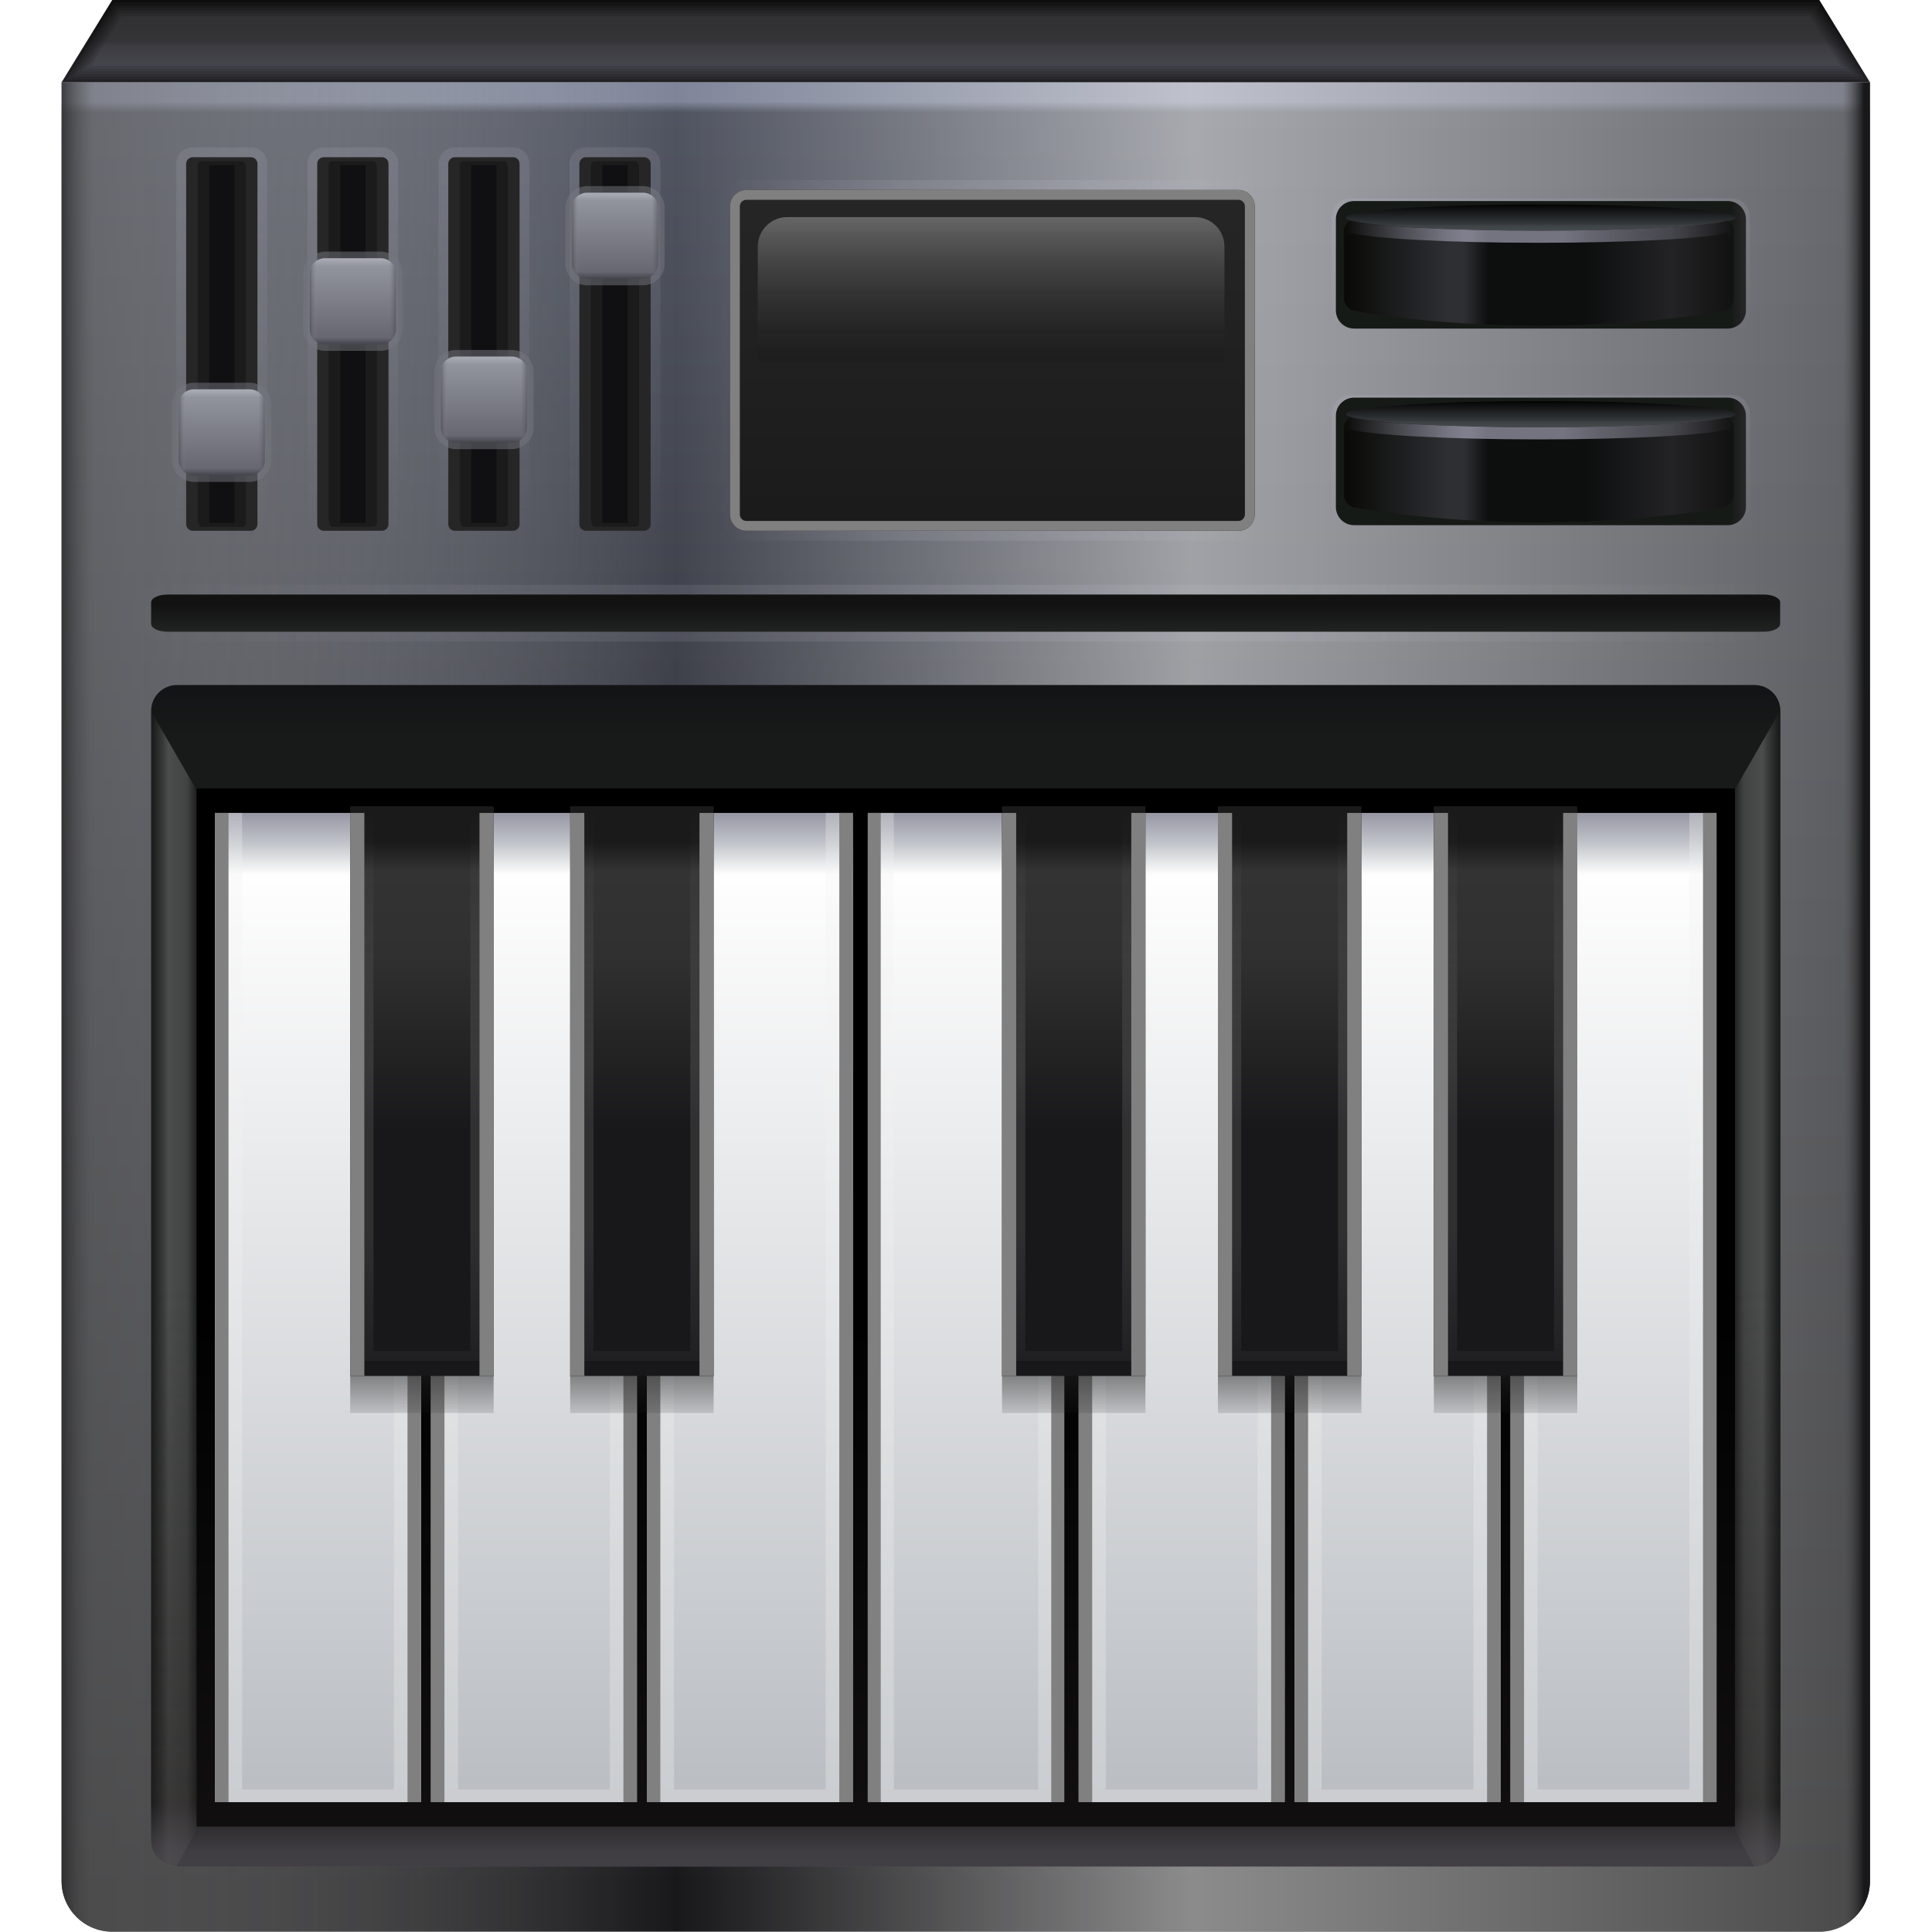 <?xml version="1.0" ?><!DOCTYPE svg  PUBLIC '-//W3C//DTD SVG 1.1//EN'  'http://www.w3.org/Graphics/SVG/1.1/DTD/svg11.dtd'><svg enable-background="new 0 0 512 512" height="512px" id="Layer_1" version="1.1" viewBox="0 0 512 512" width="512px" xml:space="preserve" xmlns="http://www.w3.org/2000/svg" xmlns:xlink="http://www.w3.org/1999/xlink"><g><g/><g><linearGradient gradientUnits="userSpaceOnUse" id="SVGID_1_" x1="255.939" x2="255.939" y1="21.167" y2="501.08"><stop offset="0.012" style="stop-color:#7F8599"/><stop offset="0.018" style="stop-color:#505460"/><stop offset="1" style="stop-color:#18181A"/></linearGradient><path d="M16.324,21.803v476.705c0,7.412,6.008,13.416,13.416,13.416h452.4    c7.408,0,13.416-6.004,13.416-13.416V21.803H16.324z" fill="url(#SVGID_1_)"/><linearGradient gradientUnits="userSpaceOnUse" id="SVGID_2_" x1="13.382" x2="493.942" y1="266.863" y2="266.863"><stop offset="0" style="stop-color:#18181A"/><stop offset="0.024" style="stop-color:#808080;stop-opacity:0.5"/><stop offset="0.345" style="stop-color:#FFFFFF;stop-opacity:0"/><stop offset="0.63" style="stop-color:#FFFFFF;stop-opacity:0.5"/><stop offset="0.988" style="stop-color:#808080;stop-opacity:0.5"/><stop offset="1" style="stop-color:#18181A"/></linearGradient><path d="M16.324,21.803v476.705c0,7.412,6.008,13.416,13.416,13.416h452.4    c7.408,0,13.416-6.004,13.416-13.416V21.803H16.324z" fill="url(#SVGID_2_)"/><g><linearGradient gradientUnits="userSpaceOnUse" id="SVGID_3_" x1="255.939" x2="255.939" y1="-0.958" y2="21.908"><stop offset="0" style="stop-color:#0D0D0D"/><stop offset="1" style="stop-color:#222226"/></linearGradient><polygon fill="url(#SVGID_3_)" points="482.14,0 29.74,0 16.324,21.803 495.556,21.803    "/><linearGradient gradientUnits="userSpaceOnUse" id="SVGID_4_" x1="255.939" x2="255.939" y1="0.109" y2="21.163"><stop offset="0" style="stop-color:#131313"/><stop offset="0.461" style="stop-color:#1C1C1E"/><stop offset="0.582" style="stop-color:#1F1F22"/><stop offset="1" style="stop-color:#28282D"/></linearGradient><polygon fill="url(#SVGID_4_)" points="17.619,21.08 30.144,0.724 481.735,0.724 494.261,21.08    "/><linearGradient gradientUnits="userSpaceOnUse" id="SVGID_5_" x1="255.939" x2="255.939" y1="1.136" y2="20.419"><stop offset="0" style="stop-color:#19191A"/><stop offset="0.461" style="stop-color:#212123"/><stop offset="0.582" style="stop-color:#252528"/><stop offset="1" style="stop-color:#2E2E33"/></linearGradient><polygon fill="url(#SVGID_5_)" points="18.913,20.355 30.548,1.447 481.331,1.447 492.965,20.355    "/><linearGradient gradientUnits="userSpaceOnUse" id="SVGID_6_" x1="255.938" x2="255.938" y1="2.123" y2="19.678"><stop offset="0" style="stop-color:#1F1F20"/><stop offset="0.461" style="stop-color:#252528"/><stop offset="0.582" style="stop-color:#2A2A2E"/><stop offset="1" style="stop-color:#333339"/></linearGradient><polygon fill="url(#SVGID_6_)" points="20.208,19.632 30.952,2.171 480.926,2.171 491.669,19.632    "/><linearGradient gradientUnits="userSpaceOnUse" id="SVGID_7_" x1="255.938" x2="255.938" y1="3.07" y2="18.938"><stop offset="0" style="stop-color:#252526"/><stop offset="0.461" style="stop-color:#2A2A2D"/><stop offset="0.582" style="stop-color:#303035"/><stop offset="1" style="stop-color:#393940"/></linearGradient><polygon fill="url(#SVGID_7_)" points="21.503,18.908 31.356,2.895 480.521,2.895 490.374,18.908    "/><linearGradient gradientUnits="userSpaceOnUse" id="SVGID_8_" x1="255.937" x2="255.937" y1="3.979" y2="18.201"><stop offset="0" style="stop-color:#2B2B2D"/><stop offset="0.461" style="stop-color:#2F2F32"/><stop offset="0.582" style="stop-color:#36363B"/><stop offset="1" style="stop-color:#3F3F47"/></linearGradient><polygon fill="url(#SVGID_8_)" points="22.797,18.185 31.761,3.618 480.117,3.618 489.078,18.185    "/><linearGradient gradientUnits="userSpaceOnUse" id="SVGID_9_" x1="255.937" x2="255.937" y1="4.846" y2="17.466"><stop offset="0" style="stop-color:#313133"/><stop offset="0.461" style="stop-color:#343437"/><stop offset="0.582" style="stop-color:#3C3C41"/><stop offset="1" style="stop-color:#45454D"/></linearGradient><polygon fill="url(#SVGID_9_)" points="24.092,17.461 32.165,4.342 479.713,4.342 487.783,17.461    "/></g><linearGradient gradientUnits="userSpaceOnUse" id="SVGID_10_" x1="255.94" x2="255.94" y1="183.215" y2="495.166"><stop offset="0" style="stop-color:#121416"/><stop offset="0.036" style="stop-color:#181A19"/><stop offset="0.945" style="stop-color:#181A19"/><stop offset="0.988" style="stop-color:#5E5E66"/></linearGradient><path d="M471.828,487.797c0,3.791-3.058,6.853-6.84,6.853H46.891    c-3.782,0-6.839-3.062-6.839-6.853V188.407c0-3.799,3.057-6.869,6.839-6.869h418.097    c3.782,0,6.84,3.07,6.84,6.869V487.797z" fill="url(#SVGID_10_)"/><linearGradient gradientUnits="userSpaceOnUse" id="SVGID_11_" x1="39.988" x2="55.604" y1="341.528" y2="341.528"><stop offset="0" style="stop-color:#808080;stop-opacity:0"/><stop offset="0.303" style="stop-color:#999999"/><stop offset="0.612" style="stop-color:#808080"/><stop offset="0.8" style="stop-color:#808080;stop-opacity:0"/></linearGradient><path d="M39.988,487.797V188.407l15.616,27.027v262.95    l-8.777,16.266C43.049,494.649,39.988,491.588,39.988,487.797z" fill="url(#SVGID_11_)" opacity="0.4"/><linearGradient gradientUnits="userSpaceOnUse" id="SVGID_12_" x1="456.144" x2="471.76" y1="341.528" y2="341.528"><stop offset="0.2" style="stop-color:#808080;stop-opacity:0"/><stop offset="0.388" style="stop-color:#808080"/><stop offset="0.697" style="stop-color:#999999"/><stop offset="1" style="stop-color:#808080;stop-opacity:0"/></linearGradient><path d="M471.76,487.797V188.407l-15.616,27.027v262.95    l8.777,16.266C468.698,494.649,471.76,491.588,471.76,487.797z" fill="url(#SVGID_12_)" opacity="0.4"/><rect height="275.11" width="407.675" x="52.098" y="208.946"/><linearGradient gradientUnits="userSpaceOnUse" id="SVGID_13_" x1="255.94" x2="255.94" y1="492.35" y2="340.285"><stop offset="0" style="stop-color:#231F20"/><stop offset="1" style="stop-color:#231F20;stop-opacity:0"/></linearGradient><path d="M471.828,487.797c0,3.791-3.058,6.853-6.84,6.853H46.891    c-3.782,0-6.839-3.062-6.839-6.853V188.407c0-3.799,3.057-6.869,6.839-6.869h418.097    c3.782,0,6.84,3.07,6.84,6.869V487.797z" fill="url(#SVGID_13_)" opacity="0.5"/></g><g><linearGradient gradientUnits="userSpaceOnUse" id="SVGID_14_" x1="84.276" x2="84.276" y1="475.918" y2="215.983"><stop offset="0" style="stop-color:#BABEC3"/><stop offset="0.939" style="stop-color:#FEFEFE"/><stop offset="0.97" style="stop-color:#C3C7CC"/><stop offset="1" style="stop-color:#9999A6"/></linearGradient><rect fill="url(#SVGID_14_)" height="262.161" width="54.588" x="56.982" y="215.434"/><rect fill="#808080" height="262.161" width="3.587" x="56.982" y="215.434"/><rect fill="#808080" height="262.161" width="3.587" x="107.983" y="215.434"/><polygon fill="#F1F1F2" opacity="0.3" points="104.383,215.434 104.383,474.237 64.161,474.237     64.161,215.434 60.57,215.434 60.57,474.237 60.57,477.595 64.161,477.595     104.383,477.595 107.983,477.595 107.983,474.237 107.983,215.434   "/><linearGradient gradientUnits="userSpaceOnUse" id="SVGID_15_" x1="141.496" x2="141.496" y1="475.918" y2="215.983"><stop offset="0" style="stop-color:#BABEC3"/><stop offset="0.939" style="stop-color:#FEFEFE"/><stop offset="0.97" style="stop-color:#C3C7CC"/><stop offset="1" style="stop-color:#9999A6"/></linearGradient><rect fill="url(#SVGID_15_)" height="262.161" width="54.592" x="114.199" y="215.434"/><rect fill="#808080" height="262.161" width="3.591" x="114.199" y="215.434"/><rect fill="#808080" height="262.161" width="3.592" x="165.2" y="215.434"/><polygon fill="#F1F1F2" opacity="0.3" points="161.604,215.434 161.604,474.237 121.391,474.237     121.391,215.434 117.791,215.434 117.791,474.237 117.791,477.595 121.391,477.595     161.604,477.595 165.2,477.595 165.2,474.237 165.2,215.434   "/><linearGradient gradientUnits="userSpaceOnUse" id="SVGID_16_" x1="198.716" x2="198.716" y1="475.918" y2="215.983"><stop offset="0" style="stop-color:#BABEC3"/><stop offset="0.939" style="stop-color:#FEFEFE"/><stop offset="0.97" style="stop-color:#C3C7CC"/><stop offset="1" style="stop-color:#9999A6"/></linearGradient><rect fill="url(#SVGID_16_)" height="262.161" width="54.592" x="171.42" y="215.434"/><rect fill="#808080" height="262.161" width="3.591" x="171.42" y="215.434"/><rect fill="#808080" height="262.161" width="3.591" x="222.421" y="215.434"/><polygon fill="#F1F1F2" opacity="0.3" points="218.821,215.434 218.821,474.237 178.607,474.237     178.607,215.434 175.012,215.434 175.012,474.237 175.012,477.595 178.607,477.595     218.821,477.595 222.421,477.595 222.421,474.237 222.421,215.434   "/><linearGradient gradientUnits="userSpaceOnUse" id="SVGID_17_" x1="256.001" x2="256.001" y1="475.918" y2="215.983"><stop offset="0" style="stop-color:#BABEC3"/><stop offset="0.939" style="stop-color:#FEFEFE"/><stop offset="0.97" style="stop-color:#C3C7CC"/><stop offset="1" style="stop-color:#9999A6"/></linearGradient><rect fill="url(#SVGID_17_)" height="262.161" width="52.058" x="229.973" y="215.434"/><rect fill="#808080" height="262.161" width="3.443" x="229.973" y="215.434"/><rect fill="#808080" height="262.161" width="3.447" x="278.583" y="215.434"/><polygon fill="#F1F1F2" opacity="0.3" points="275.136,215.434 275.136,474.237 236.867,474.237     236.867,215.434 233.416,215.434 233.416,474.237 233.416,477.595 236.867,477.595     275.136,477.595 278.583,477.595 278.583,474.237 278.583,215.434   "/><linearGradient gradientUnits="userSpaceOnUse" id="SVGID_18_" x1="313.154" x2="313.154" y1="475.918" y2="215.983"><stop offset="0" style="stop-color:#BABEC3"/><stop offset="0.939" style="stop-color:#FEFEFE"/><stop offset="0.97" style="stop-color:#C3C7CC"/><stop offset="1" style="stop-color:#9999A6"/></linearGradient><rect fill="url(#SVGID_18_)" height="262.161" width="54.593" x="285.858" y="215.434"/><rect fill="#808080" height="262.161" width="3.592" x="285.858" y="215.434"/><rect fill="#808080" height="262.161" width="3.592" x="336.859" y="215.434"/><polygon fill="#F1F1F2" opacity="0.3" points="333.264,215.434 333.264,474.237 293.05,474.237     293.05,215.434 289.45,215.434 289.45,474.237 289.45,477.595 293.05,477.595     333.264,477.595 336.859,477.595 336.859,474.237 336.859,215.434   "/><linearGradient gradientUnits="userSpaceOnUse" id="SVGID_19_" x1="370.376" x2="370.376" y1="475.918" y2="215.983"><stop offset="0" style="stop-color:#BABEC3"/><stop offset="0.939" style="stop-color:#FEFEFE"/><stop offset="0.97" style="stop-color:#C3C7CC"/><stop offset="1" style="stop-color:#9999A6"/></linearGradient><rect fill="url(#SVGID_19_)" height="262.161" width="54.592" x="343.08" y="215.434"/><rect fill="#808080" height="262.161" width="3.591" x="343.08" y="215.434"/><rect fill="#808080" height="262.161" width="3.592" x="394.08" y="215.434"/><polygon fill="#F1F1F2" opacity="0.3" points="390.48,215.434 390.48,474.237 350.259,474.237     350.259,215.434 346.671,215.434 346.671,474.237 346.671,477.595 350.259,477.595     390.48,477.595 394.08,477.595 394.08,474.237 394.08,215.434   "/><linearGradient gradientUnits="userSpaceOnUse" id="SVGID_20_" x1="427.595" x2="427.595" y1="475.918" y2="215.983"><stop offset="0" style="stop-color:#BABEC3"/><stop offset="0.939" style="stop-color:#FEFEFE"/><stop offset="0.97" style="stop-color:#C3C7CC"/><stop offset="1" style="stop-color:#9999A6"/></linearGradient><rect fill="url(#SVGID_20_)" height="262.161" width="54.588" x="400.301" y="215.434"/><rect fill="#808080" height="262.161" width="3.587" x="400.301" y="215.434"/><rect fill="#808080" height="262.161" width="3.587" x="451.302" y="215.434"/><polygon fill="#F1F1F2" opacity="0.3" points="447.701,215.434 447.701,474.237 407.487,474.237     407.487,215.434 403.888,215.434 403.888,474.237 403.888,477.595 407.487,477.595     447.701,477.595 451.302,477.595 451.302,474.237 451.302,215.434   "/><linearGradient gradientUnits="userSpaceOnUse" id="SVGID_21_" x1="111.814" x2="111.814" y1="361.85" y2="207.363"><stop offset="0.4" style="stop-color:#18181A"/><stop offset="0.703" style="stop-color:#303030"/><stop offset="0.848" style="stop-color:#333333"/><stop offset="0.897" style="stop-color:#1A1A1A"/></linearGradient><rect fill="url(#SVGID_21_)" height="151.01" width="38.013" x="92.808" y="213.67"/><rect fill="#808080" height="149.246" width="3.752" x="92.808" y="215.434"/><rect fill="#808080" height="149.246" width="3.752" x="127.068" y="215.434"/><linearGradient gradientUnits="userSpaceOnUse" id="SVGID_22_" x1="111.814" x2="111.814" y1="214.875" y2="379.225"><stop offset="0" style="stop-color:#FFFFFF;stop-opacity:0"/><stop offset="0.406" style="stop-color:#FFFFFF"/><stop offset="0.679" style="stop-color:#FFFFFF"/><stop offset="1" style="stop-color:#FFFFFF;stop-opacity:0"/></linearGradient><polygon fill="url(#SVGID_22_)" opacity="0.1" points="124.655,215.434 124.655,358.022 98.973,358.022     98.973,215.434 96.56,215.434 96.56,360.644 127.068,360.644 127.068,215.434   "/><linearGradient gradientUnits="userSpaceOnUse" id="SVGID_23_" x1="111.814" x2="111.814" y1="374.274" y2="364.271"><stop offset="0.006" style="stop-color:#232323;stop-opacity:0.3"/><stop offset="1" style="stop-color:#232323"/></linearGradient><rect fill="url(#SVGID_23_)" height="9.778" opacity="0.5" width="38.013" x="92.808" y="364.68"/><linearGradient gradientUnits="userSpaceOnUse" id="SVGID_24_" x1="170.11" x2="170.11" y1="361.85" y2="207.363"><stop offset="0.4" style="stop-color:#18181A"/><stop offset="0.703" style="stop-color:#303030"/><stop offset="0.848" style="stop-color:#333333"/><stop offset="0.897" style="stop-color:#1A1A1A"/></linearGradient><rect fill="url(#SVGID_24_)" height="151.01" width="38.017" x="151.102" y="213.67"/><rect fill="#808080" height="149.246" width="3.752" x="151.102" y="215.434"/><rect fill="#808080" height="149.246" width="3.757" x="185.362" y="215.434"/><linearGradient gradientUnits="userSpaceOnUse" id="SVGID_25_" x1="170.108" x2="170.108" y1="214.875" y2="379.225"><stop offset="0" style="stop-color:#FFFFFF;stop-opacity:0"/><stop offset="0.406" style="stop-color:#FFFFFF"/><stop offset="0.679" style="stop-color:#FFFFFF"/><stop offset="1" style="stop-color:#FFFFFF;stop-opacity:0"/></linearGradient><polygon fill="url(#SVGID_25_)" opacity="0.1" points="182.949,215.434 182.949,358.022 157.267,358.022     157.267,215.434 154.854,215.434 154.854,360.644 185.362,360.644 185.362,215.434   "/><linearGradient gradientUnits="userSpaceOnUse" id="SVGID_26_" x1="170.11" x2="170.11" y1="374.274" y2="364.271"><stop offset="0.006" style="stop-color:#232323;stop-opacity:0.3"/><stop offset="1" style="stop-color:#232323"/></linearGradient><rect fill="url(#SVGID_26_)" height="9.778" opacity="0.5" width="38.017" x="151.102" y="364.68"/><linearGradient gradientUnits="userSpaceOnUse" id="SVGID_27_" x1="284.551" x2="284.551" y1="361.85" y2="207.363"><stop offset="0.4" style="stop-color:#18181A"/><stop offset="0.703" style="stop-color:#303030"/><stop offset="0.848" style="stop-color:#333333"/><stop offset="0.897" style="stop-color:#1A1A1A"/></linearGradient><rect fill="url(#SVGID_27_)" height="151.01" width="38.014" x="265.544" y="213.67"/><rect fill="#808080" height="149.246" width="3.753" x="265.544" y="215.434"/><rect fill="#808080" height="149.246" width="3.757" x="299.801" y="215.434"/><linearGradient gradientUnits="userSpaceOnUse" id="SVGID_28_" x1="284.549" x2="284.549" y1="214.875" y2="379.225"><stop offset="0" style="stop-color:#FFFFFF;stop-opacity:0"/><stop offset="0.406" style="stop-color:#FFFFFF"/><stop offset="0.679" style="stop-color:#FFFFFF"/><stop offset="1" style="stop-color:#FFFFFF;stop-opacity:0"/></linearGradient><polygon fill="url(#SVGID_28_)" opacity="0.1" points="297.392,215.434 297.392,358.022 271.705,358.022     271.705,215.434 269.297,215.434 269.297,360.644 299.801,360.644 299.801,215.434   "/><linearGradient gradientUnits="userSpaceOnUse" id="SVGID_29_" x1="284.551" x2="284.551" y1="374.274" y2="364.271"><stop offset="0.006" style="stop-color:#232323;stop-opacity:0.3"/><stop offset="1" style="stop-color:#232323"/></linearGradient><rect fill="url(#SVGID_29_)" height="9.778" opacity="0.5" width="38.014" x="265.544" y="364.68"/><linearGradient gradientUnits="userSpaceOnUse" id="SVGID_30_" x1="341.771" x2="341.771" y1="361.85" y2="207.363"><stop offset="0.4" style="stop-color:#18181A"/><stop offset="0.703" style="stop-color:#303030"/><stop offset="0.848" style="stop-color:#333333"/><stop offset="0.897" style="stop-color:#1A1A1A"/></linearGradient><rect fill="url(#SVGID_30_)" height="151.01" width="38.013" x="322.766" y="213.67"/><rect fill="#808080" height="149.246" width="3.748" x="322.766" y="215.434"/><rect fill="#808080" height="149.246" width="3.757" x="357.021" y="215.434"/><linearGradient gradientUnits="userSpaceOnUse" id="SVGID_31_" x1="341.768" x2="341.768" y1="214.875" y2="379.225"><stop offset="0" style="stop-color:#FFFFFF;stop-opacity:0"/><stop offset="0.406" style="stop-color:#FFFFFF"/><stop offset="0.679" style="stop-color:#FFFFFF"/><stop offset="1" style="stop-color:#FFFFFF;stop-opacity:0"/></linearGradient><polygon fill="url(#SVGID_31_)" opacity="0.1" points="354.608,215.434 354.608,358.022 328.926,358.022     328.926,215.434 326.514,215.434 326.514,360.644 357.021,360.644 357.021,215.434   "/><linearGradient gradientUnits="userSpaceOnUse" id="SVGID_32_" x1="341.771" x2="341.771" y1="374.274" y2="364.271"><stop offset="0.006" style="stop-color:#232323;stop-opacity:0.3"/><stop offset="1" style="stop-color:#232323"/></linearGradient><rect fill="url(#SVGID_32_)" height="9.778" opacity="0.5" width="38.013" x="322.766" y="364.68"/><linearGradient gradientUnits="userSpaceOnUse" id="SVGID_33_" x1="398.988" x2="398.988" y1="361.85" y2="207.363"><stop offset="0.4" style="stop-color:#18181A"/><stop offset="0.703" style="stop-color:#303030"/><stop offset="0.848" style="stop-color:#333333"/><stop offset="0.897" style="stop-color:#1A1A1A"/></linearGradient><rect fill="url(#SVGID_33_)" height="151.01" width="38.014" x="379.981" y="213.67"/><rect fill="#808080" height="149.246" width="3.753" x="379.981" y="215.434"/><rect fill="#808080" height="149.246" width="3.753" x="414.242" y="215.434"/><linearGradient gradientUnits="userSpaceOnUse" id="SVGID_34_" x1="398.988" x2="398.988" y1="214.875" y2="379.225"><stop offset="0" style="stop-color:#FFFFFF;stop-opacity:0"/><stop offset="0.406" style="stop-color:#FFFFFF"/><stop offset="0.679" style="stop-color:#FFFFFF"/><stop offset="1" style="stop-color:#FFFFFF;stop-opacity:0"/></linearGradient><polygon fill="url(#SVGID_34_)" opacity="0.1" points="411.83,215.434 411.83,358.022 386.147,358.022     386.147,215.434 383.734,215.434 383.734,360.644 414.242,360.644 414.242,215.434   "/><linearGradient gradientUnits="userSpaceOnUse" id="SVGID_35_" x1="398.988" x2="398.988" y1="374.274" y2="364.271"><stop offset="0.006" style="stop-color:#232323;stop-opacity:0.3"/><stop offset="1" style="stop-color:#232323"/></linearGradient><rect fill="url(#SVGID_35_)" height="9.778" opacity="0.5" width="38.014" x="379.981" y="364.68"/></g><g><linearGradient gradientUnits="userSpaceOnUse" id="SVGID_36_" x1="354.02" x2="462.69" y1="122.277" y2="122.277"><stop offset="0.006" style="stop-color:#161A17"/><stop offset="0.964" style="stop-color:#161A17"/><stop offset="1" style="stop-color:#272727"/></linearGradient><path d="M462.69,134.354c0,2.663-2.158,4.825-4.825,4.825h-99.021    c-2.667,0-4.825-2.163-4.825-4.825V110.202c0-2.671,2.158-4.826,4.825-4.826h99.021    c2.667,0,4.825,2.154,4.825,4.826V134.354z" fill="url(#SVGID_36_)"/><linearGradient gradientUnits="userSpaceOnUse" id="SVGID_37_" x1="408.354" x2="408.354" y1="104.166" y2="140.093"><stop offset="0" style="stop-color:#DADAF2"/><stop offset="1" style="stop-color:#E6E6FF;stop-opacity:0"/></linearGradient><path d="M458.853,104.689H357.856c-2.718,0-4.923,2.247-4.923,5.029    v25.119c0,2.78,2.205,5.029,4.923,5.029h100.996c2.723,0,4.923-2.249,4.923-5.029    v-25.119C463.775,106.937,461.575,104.689,458.853,104.689z M462.69,134.354    c0,2.663-2.158,4.825-4.825,4.825h-99.021c-2.667,0-4.825-2.163-4.825-4.825V110.202    c0-2.671,2.158-4.826,4.825-4.826h99.021c2.667,0,4.825,2.154,4.825,4.826V134.354z" fill="url(#SVGID_37_)" opacity="0.1"/><linearGradient gradientUnits="userSpaceOnUse" id="SVGID_38_" x1="408.355" x2="408.355" y1="105.973" y2="113.232"><stop offset="0" style="stop-color:#000000"/><stop offset="0.776" style="stop-color:#363A3D"/><stop offset="0.8" style="stop-color:#3D4245"/><stop offset="1" style="stop-color:#454A4D"/></linearGradient><path d="M459.973,109.744c0,1.916-23.113,3.485-51.62,3.485    s-51.615-1.57-51.615-3.485c0-1.908,23.108-3.469,51.615-3.469    S459.973,107.835,459.973,109.744z" fill="url(#SVGID_38_)"/><linearGradient gradientUnits="userSpaceOnUse" id="SVGID_39_" x1="356.199" x2="459.438" y1="124.495" y2="124.495"><stop offset="0" style="stop-color:#090907"/><stop offset="0.267" style="stop-color:#2E2F33"/><stop offset="0.309" style="stop-color:#2E2F33"/><stop offset="0.37" style="stop-color:#0D0E0E"/><stop offset="0.618" style="stop-color:#0D0E0E"/><stop offset="0.842" style="stop-color:#232326"/><stop offset="1" style="stop-color:#111111"/></linearGradient><path d="M457.895,110.566c-5.423,1.51-25.717,2.663-50.08,2.663    c-24.355,0-44.657-1.153-50.072-2.663c-0.938,0.653-1.543,1.586-1.543,2.663v18.097    c0,1.136,0.699,2.12,1.733,2.782c-1.021,0.271,21.375,4.316,49.882,4.316    c28.511,0,50.907-4.045,49.881-4.316c1.039-0.662,1.743-1.646,1.743-2.782v-18.097    C459.438,112.152,458.827,111.219,457.895,110.566z" fill="url(#SVGID_39_)"/><linearGradient gradientUnits="userSpaceOnUse" id="SVGID_40_" x1="356.199" x2="459.438" y1="113.504" y2="113.504"><stop offset="0" style="stop-color:#E6E6FF;stop-opacity:0"/><stop offset="0.327" style="stop-color:#DADAF2"/><stop offset="0.564" style="stop-color:#DADAF2"/><stop offset="1" style="stop-color:#E6E6FF;stop-opacity:0"/></linearGradient><path d="M457.895,110.566c-5.423,1.51-25.717,2.663-50.08,2.663    c-24.355,0-44.657-1.153-50.072-2.663c-0.938,0.653-1.543,1.586-1.543,2.663v3.214    c0-1.06,0.605-1.993,1.543-2.663c5.415,1.518,25.717,2.663,50.072,2.663    c24.363,0,44.657-1.145,50.08-2.663c0.933,0.67,1.544,1.603,1.544,2.663v-3.214    C459.438,112.152,458.827,111.219,457.895,110.566z" fill="url(#SVGID_40_)" opacity="0.5"/><linearGradient gradientUnits="userSpaceOnUse" id="SVGID_41_" x1="354.02" x2="462.69" y1="70.174" y2="70.174"><stop offset="0.006" style="stop-color:#161A17"/><stop offset="0.964" style="stop-color:#161A17"/><stop offset="1" style="stop-color:#272727"/></linearGradient><path d="M462.69,82.25c0,2.663-2.158,4.825-4.825,4.825h-99.021    c-2.667,0-4.825-2.163-4.825-4.825V58.099c0-2.671,2.158-4.826,4.825-4.826h99.021    c2.667,0,4.825,2.154,4.825,4.826V82.25z" fill="url(#SVGID_41_)"/><linearGradient gradientUnits="userSpaceOnUse" id="SVGID_42_" x1="408.354" x2="408.354" y1="52.062" y2="87.99"><stop offset="0" style="stop-color:#DADAF2"/><stop offset="1" style="stop-color:#E6E6FF;stop-opacity:0"/></linearGradient><path d="M458.853,52.586H357.856c-2.718,0-4.923,2.248-4.923,5.029    v25.119c0,2.78,2.205,5.029,4.923,5.029h100.996c2.723,0,4.923-2.249,4.923-5.029V57.615    C463.775,54.833,461.575,52.586,458.853,52.586z M462.69,82.25    c0,2.663-2.158,4.825-4.825,4.825h-99.021c-2.667,0-4.825-2.163-4.825-4.825V58.099    c0-2.671,2.158-4.826,4.825-4.826h99.021c2.667,0,4.825,2.154,4.825,4.826V82.25z" fill="url(#SVGID_42_)" opacity="0.1"/><linearGradient gradientUnits="userSpaceOnUse" id="SVGID_43_" x1="408.355" x2="408.355" y1="53.87" y2="61.129"><stop offset="0" style="stop-color:#000000"/><stop offset="0.776" style="stop-color:#363A3D"/><stop offset="0.8" style="stop-color:#3D4245"/><stop offset="1" style="stop-color:#454A4D"/></linearGradient><path d="M459.973,57.641c0,1.916-23.113,3.485-51.62,3.485    s-51.615-1.57-51.615-3.485c0-1.908,23.108-3.469,51.615-3.469    S459.973,55.732,459.973,57.641z" fill="url(#SVGID_43_)"/><linearGradient gradientUnits="userSpaceOnUse" id="SVGID_44_" x1="356.199" x2="459.438" y1="72.392" y2="72.392"><stop offset="0" style="stop-color:#090907"/><stop offset="0.267" style="stop-color:#2E2F33"/><stop offset="0.309" style="stop-color:#2E2F33"/><stop offset="0.37" style="stop-color:#0D0E0E"/><stop offset="0.618" style="stop-color:#0D0E0E"/><stop offset="0.842" style="stop-color:#232326"/><stop offset="1" style="stop-color:#111111"/></linearGradient><path d="M457.895,58.463c-5.423,1.51-25.717,2.663-50.08,2.663    c-24.355,0-44.657-1.153-50.072-2.663c-0.938,0.653-1.543,1.586-1.543,2.663v18.097    c0,1.136,0.699,2.12,1.733,2.782c-1.021,0.271,21.375,4.316,49.882,4.316    c28.511,0,50.907-4.045,49.881-4.316c1.039-0.662,1.743-1.646,1.743-2.782v-18.097    C459.438,60.049,458.827,59.116,457.895,58.463z" fill="url(#SVGID_44_)"/><linearGradient gradientUnits="userSpaceOnUse" id="SVGID_45_" x1="356.199" x2="459.438" y1="61.401" y2="61.401"><stop offset="0" style="stop-color:#E6E6FF;stop-opacity:0"/><stop offset="0.327" style="stop-color:#DADAF2"/><stop offset="0.564" style="stop-color:#DADAF2"/><stop offset="1" style="stop-color:#E6E6FF;stop-opacity:0"/></linearGradient><path d="M457.895,58.463c-5.423,1.51-25.717,2.663-50.08,2.663    c-24.355,0-44.657-1.153-50.072-2.663c-0.938,0.653-1.543,1.586-1.543,2.663v3.214    c0-1.06,0.605-1.993,1.543-2.663c5.415,1.518,25.717,2.663,50.072,2.663    c24.363,0,44.657-1.145,50.08-2.663c0.933,0.67,1.544,1.603,1.544,2.663v-3.214    C459.438,60.049,458.827,59.116,457.895,58.463z" fill="url(#SVGID_45_)" opacity="0.5"/><linearGradient gradientUnits="userSpaceOnUse" id="SVGID_46_" x1="58.778" x2="58.778" y1="141.142" y2="42.631"><stop offset="0" style="stop-color:#E6E6FF;stop-opacity:0"/><stop offset="1" style="stop-color:#DADAF2"/></linearGradient><path d="M70.827,138.924c0,2.4-1.942,4.342-4.342,4.342H51.072    c-2.4,0-4.342-1.942-4.342-4.342V43.402c0-2.4,1.942-4.342,4.342-4.342h15.413    c2.4,0,4.342,1.942,4.342,4.342V138.924z" fill="url(#SVGID_46_)" opacity="0.1"/><g><linearGradient gradientUnits="userSpaceOnUse" id="SVGID_47_" x1="58.778" x2="58.778" y1="138.645" y2="45.056"><stop offset="0" style="stop-color:#262626"/><stop offset="1" style="stop-color:#262626"/></linearGradient><path d="M51.072,140.663c-0.958,0-1.738-0.781-1.738-1.738V43.402     c0-0.958,0.78-1.738,1.738-1.738h15.413c0.958,0,1.738,0.78,1.738,1.738v95.522     c0,0.957-0.78,1.738-1.738,1.738H51.072z" fill="url(#SVGID_47_)"/><linearGradient gradientUnits="userSpaceOnUse" id="SVGID_48_" x1="58.778" x2="58.778" y1="137.64" y2="46.032"><stop offset="0" style="stop-color:#1B1B1C"/><stop offset="1" style="stop-color:#1B1B1C"/></linearGradient><path d="M52.382,43.58c0-0.479,0.595-0.869,1.074-0.869h10.85     c0.479,0,0.869,1.336,0.869,1.815v94.22c0,0.479-0.596,0.869-1.074,0.869H53.251     c-0.479,0-0.869-1.336-0.869-1.814V43.58z" fill="url(#SVGID_48_)"/><rect fill="#101012" height="94.81" width="6.695" x="55.431" y="43.758"/></g><path d="M51.398,127.713c-3.18,0-5.767-2.586-5.767-5.758v-14.772    c0-3.172,2.586-5.758,5.767-5.758h14.76c3.18,0,5.767,2.586,5.767,5.758v14.772    c0,3.172-2.586,5.758-5.767,5.758H51.398z" fill="#777980" opacity="0.5"/><linearGradient gradientUnits="userSpaceOnUse" id="SVGID_49_" x1="58.778" x2="58.778" y1="125.923" y2="103.524"><stop offset="0" style="stop-color:#45454D"/><stop offset="0.079" style="stop-color:#676771"/><stop offset="0.921" style="stop-color:#91949C"/><stop offset="1" style="stop-color:#A7AAB3"/></linearGradient><path d="M70.187,121.955c0,2.23-1.802,4.02-4.028,4.02H51.398    c-2.226,0-4.028-1.789-4.028-4.02v-14.772c0-2.213,1.802-4.02,4.028-4.02h14.76    c2.226,0,4.028,1.807,4.028,4.02V121.955z" fill="url(#SVGID_49_)"/><linearGradient gradientTransform="matrix(0 -1 1 0 -253.438 77.929)" gradientUnits="userSpaceOnUse" id="SVGID_50_" x1="-36.639" x2="-36.639" y1="323.573" y2="300.932"><stop offset="0" style="stop-color:#45454D"/><stop offset="0.073" style="stop-color:#676771;stop-opacity:0"/><stop offset="0.921" style="stop-color:#91949C;stop-opacity:0"/><stop offset="1" style="stop-color:#45454D"/></linearGradient><path d="M66.158,103.163c2.226,0,4.028,1.807,4.028,4.02v14.772    c0,2.23-1.802,4.02-4.028,4.02H51.398c-2.226,0-4.028-1.789-4.028-4.02v-14.772    c0-2.213,1.802-4.02,4.028-4.02H66.158z" fill="url(#SVGID_50_)" opacity="0.5"/><linearGradient gradientUnits="userSpaceOnUse" id="SVGID_51_" x1="93.514" x2="93.514" y1="141.142" y2="42.631"><stop offset="0" style="stop-color:#E6E6FF;stop-opacity:0"/><stop offset="1" style="stop-color:#DADAF2"/></linearGradient><path d="M105.562,138.924c0,2.4-1.942,4.342-4.342,4.342H85.807    c-2.4,0-4.342-1.942-4.342-4.342V43.402c0-2.4,1.942-4.342,4.342-4.342h15.413    c2.4,0,4.342,1.942,4.342,4.342V138.924z" fill="url(#SVGID_51_)" opacity="0.1"/><g><linearGradient gradientUnits="userSpaceOnUse" id="SVGID_52_" x1="93.514" x2="93.514" y1="138.645" y2="45.056"><stop offset="0" style="stop-color:#262626"/><stop offset="1" style="stop-color:#262626"/></linearGradient><path d="M85.807,140.663c-0.958,0-1.738-0.781-1.738-1.738V43.402     c0-0.958,0.78-1.738,1.738-1.738h15.413c0.958,0,1.738,0.78,1.738,1.738v95.522     c0,0.957-0.78,1.738-1.738,1.738H85.807z" fill="url(#SVGID_52_)"/><linearGradient gradientUnits="userSpaceOnUse" id="SVGID_53_" x1="93.514" x2="93.514" y1="137.64" y2="46.032"><stop offset="0" style="stop-color:#1B1B1C"/><stop offset="1" style="stop-color:#1B1B1C"/></linearGradient><path d="M87.117,43.58c0-0.479,0.595-0.869,1.074-0.869h10.85     c0.479,0,0.869,1.336,0.869,1.815v94.22c0,0.479-0.596,0.869-1.074,0.869H87.986     c-0.479,0-0.869-1.336-0.869-1.814V43.58z" fill="url(#SVGID_53_)"/><rect fill="#101012" height="94.81" width="6.695" x="90.166" y="43.758"/></g><path d="M86.134,92.978c-3.18,0-5.767-2.586-5.767-5.758V72.447    c0-3.172,2.586-5.758,5.767-5.758h14.76c3.18,0,5.767,2.586,5.767,5.758v14.772    c0,3.172-2.586,5.758-5.767,5.758H86.134z" fill="#777980" opacity="0.5"/><linearGradient gradientUnits="userSpaceOnUse" id="SVGID_54_" x1="93.514" x2="93.514" y1="91.188" y2="68.789"><stop offset="0" style="stop-color:#45454D"/><stop offset="0.079" style="stop-color:#676771"/><stop offset="0.921" style="stop-color:#91949C"/><stop offset="1" style="stop-color:#A7AAB3"/></linearGradient><path d="M104.922,87.22c0,2.23-1.802,4.02-4.028,4.02H86.134    c-2.226,0-4.028-1.789-4.028-4.02V72.447c0-2.213,1.802-4.02,4.028-4.02h14.76    c2.226,0,4.028,1.807,4.028,4.02V87.22z" fill="url(#SVGID_54_)"/><linearGradient gradientTransform="matrix(0 -1 1 0 -253.438 77.929)" gradientUnits="userSpaceOnUse" id="SVGID_55_" x1="-1.904" x2="-1.904" y1="358.309" y2="335.667"><stop offset="0" style="stop-color:#45454D"/><stop offset="0.073" style="stop-color:#676771;stop-opacity:0"/><stop offset="0.921" style="stop-color:#91949C;stop-opacity:0"/><stop offset="1" style="stop-color:#45454D"/></linearGradient><path d="M100.894,68.427c2.226,0,4.028,1.807,4.028,4.02v14.772    c0,2.23-1.802,4.02-4.028,4.02H86.134c-2.226,0-4.028-1.789-4.028-4.02V72.447    c0-2.213,1.802-4.02,4.028-4.02H100.894z" fill="url(#SVGID_55_)" opacity="0.5"/><linearGradient gradientUnits="userSpaceOnUse" id="SVGID_56_" x1="128.249" x2="128.249" y1="141.142" y2="42.631"><stop offset="0" style="stop-color:#E6E6FF;stop-opacity:0"/><stop offset="1" style="stop-color:#DADAF2"/></linearGradient><path d="M140.297,138.924c0,2.4-1.942,4.342-4.342,4.342H120.542    c-2.4,0-4.342-1.942-4.342-4.342V43.402c0-2.4,1.942-4.342,4.342-4.342h15.413    c2.4,0,4.342,1.942,4.342,4.342V138.924z" fill="url(#SVGID_56_)" opacity="0.1"/><g><linearGradient gradientUnits="userSpaceOnUse" id="SVGID_57_" x1="128.249" x2="128.249" y1="138.645" y2="45.056"><stop offset="0" style="stop-color:#262626"/><stop offset="1" style="stop-color:#262626"/></linearGradient><path d="M120.542,140.663c-0.958,0-1.738-0.781-1.738-1.738V43.402     c0-0.958,0.78-1.738,1.738-1.738h15.413c0.958,0,1.738,0.78,1.738,1.738v95.522     c0,0.957-0.78,1.738-1.738,1.738H120.542z" fill="url(#SVGID_57_)"/><linearGradient gradientUnits="userSpaceOnUse" id="SVGID_58_" x1="128.249" x2="128.249" y1="137.64" y2="46.032"><stop offset="0" style="stop-color:#1B1B1C"/><stop offset="1" style="stop-color:#1B1B1C"/></linearGradient><path d="M121.853,43.58c0-0.479,0.595-0.869,1.074-0.869h10.85     c0.479,0,0.869,1.336,0.869,1.815v94.22c0,0.479-0.595,0.869-1.074,0.869H122.722     c-0.479,0-0.869-1.336-0.869-1.814V43.58z" fill="url(#SVGID_58_)"/><rect fill="#101012" height="94.81" width="6.695" x="124.901" y="43.758"/></g><path d="M120.869,119.029c-3.18,0-5.767-2.586-5.767-5.758V98.499    c0-3.171,2.586-5.758,5.767-5.758h14.76c3.18,0,5.767,2.587,5.767,5.758v14.773    c0,3.171-2.586,5.758-5.767,5.758H120.869z" fill="#777980" opacity="0.5"/><linearGradient gradientUnits="userSpaceOnUse" id="SVGID_59_" x1="128.249" x2="128.249" y1="117.24" y2="94.841"><stop offset="0" style="stop-color:#45454D"/><stop offset="0.079" style="stop-color:#676771"/><stop offset="0.921" style="stop-color:#91949C"/><stop offset="1" style="stop-color:#A7AAB3"/></linearGradient><path d="M139.657,113.271c0,2.23-1.802,4.02-4.028,4.02h-14.76    c-2.226,0-4.028-1.79-4.028-4.02V98.499c0-2.213,1.802-4.02,4.028-4.02h14.76    c2.226,0,4.028,1.806,4.028,4.02V113.271z" fill="url(#SVGID_59_)"/><linearGradient gradientTransform="matrix(0 -1 1 0 -253.438 77.929)" gradientUnits="userSpaceOnUse" id="SVGID_60_" x1="-27.956" x2="-27.956" y1="393.044" y2="370.403"><stop offset="0" style="stop-color:#45454D"/><stop offset="0.073" style="stop-color:#676771;stop-opacity:0"/><stop offset="0.921" style="stop-color:#91949C;stop-opacity:0"/><stop offset="1" style="stop-color:#45454D"/></linearGradient><path d="M135.629,94.479c2.226,0,4.028,1.806,4.028,4.02v14.773    c0,2.23-1.802,4.02-4.028,4.02h-14.76c-2.226,0-4.028-1.79-4.028-4.02V98.499    c0-2.213,1.802-4.02,4.028-4.02H135.629z" fill="url(#SVGID_60_)" opacity="0.5"/><linearGradient gradientUnits="userSpaceOnUse" id="SVGID_61_" x1="162.984" x2="162.984" y1="141.142" y2="42.631"><stop offset="0" style="stop-color:#E6E6FF;stop-opacity:0"/><stop offset="1" style="stop-color:#DADAF2"/></linearGradient><path d="M175.033,138.924c0,2.4-1.942,4.342-4.342,4.342h-15.413    c-2.4,0-4.342-1.942-4.342-4.342V43.402c0-2.4,1.942-4.342,4.342-4.342h15.413    c2.4,0,4.342,1.942,4.342,4.342V138.924z" fill="url(#SVGID_61_)" opacity="0.1"/><g><linearGradient gradientUnits="userSpaceOnUse" id="SVGID_62_" x1="162.984" x2="162.984" y1="138.645" y2="45.056"><stop offset="0" style="stop-color:#262626"/><stop offset="1" style="stop-color:#262626"/></linearGradient><path d="M155.278,140.663c-0.958,0-1.738-0.781-1.738-1.738V43.402     c0-0.958,0.78-1.738,1.738-1.738h15.413c0.958,0,1.738,0.78,1.738,1.738v95.522     c0,0.957-0.78,1.738-1.738,1.738H155.278z" fill="url(#SVGID_62_)"/><linearGradient gradientUnits="userSpaceOnUse" id="SVGID_63_" x1="162.984" x2="162.984" y1="137.64" y2="46.032"><stop offset="0" style="stop-color:#1B1B1C"/><stop offset="1" style="stop-color:#1B1B1C"/></linearGradient><path d="M156.588,43.58c0-0.479,0.595-0.869,1.074-0.869h10.85     c0.479,0,0.869,1.336,0.869,1.815v94.22c0,0.479-0.595,0.869-1.074,0.869h-10.85     c-0.479,0-0.869-1.336-0.869-1.814V43.58z" fill="url(#SVGID_63_)"/><rect fill="#101012" height="94.81" width="6.695" x="159.637" y="43.758"/></g><path d="M155.604,75.61c-3.18,0-5.767-2.586-5.767-5.758V55.08    c0-3.172,2.586-5.758,5.767-5.758h14.76c3.18,0,5.767,2.586,5.767,5.758v14.772    c0,3.172-2.586,5.758-5.767,5.758H155.604z" fill="#777980" opacity="0.5"/><linearGradient gradientUnits="userSpaceOnUse" id="SVGID_64_" x1="162.984" x2="162.984" y1="73.82" y2="51.421"><stop offset="0" style="stop-color:#45454D"/><stop offset="0.079" style="stop-color:#676771"/><stop offset="0.921" style="stop-color:#91949C"/><stop offset="1" style="stop-color:#A7AAB3"/></linearGradient><path d="M174.393,69.852c0,2.23-1.802,4.02-4.028,4.02h-14.76    c-2.226,0-4.028-1.789-4.028-4.02V55.08c0-2.213,1.802-4.02,4.028-4.02h14.76    c2.226,0,4.028,1.807,4.028,4.02V69.852z" fill="url(#SVGID_64_)"/><linearGradient gradientTransform="matrix(0 -1 1 0 -253.438 77.929)" gradientUnits="userSpaceOnUse" id="SVGID_65_" x1="15.463" x2="15.463" y1="427.779" y2="405.138"><stop offset="0" style="stop-color:#45454D"/><stop offset="0.073" style="stop-color:#676771;stop-opacity:0"/><stop offset="0.921" style="stop-color:#91949C;stop-opacity:0"/><stop offset="1" style="stop-color:#45454D"/></linearGradient><path d="M170.364,51.06c2.226,0,4.028,1.807,4.028,4.02v14.772    c0,2.23-1.802,4.02-4.028,4.02h-14.76c-2.226,0-4.028-1.789-4.028-4.02V55.08    c0-2.213,1.802-4.02,4.028-4.02H170.364z" fill="url(#SVGID_65_)" opacity="0.5"/><linearGradient gradientUnits="userSpaceOnUse" id="SVGID_66_" x1="262.989" x2="262.989" y1="49.883" y2="142.85"><stop offset="0" style="stop-color:#262626"/><stop offset="1" style="stop-color:#1A1A1A"/></linearGradient><path d="M332.518,136.321c0,2.4-1.942,4.342-4.342,4.342H197.802    c-2.4,0-4.342-1.942-4.342-4.342V54.689c0-2.4,1.942-4.342,4.342-4.342h130.374    c2.399,0,4.342,1.942,4.342,4.342V136.321z" fill="url(#SVGID_66_)"/><linearGradient gradientUnits="userSpaceOnUse" id="SVGID_67_" x1="189.973" x2="333.625" y1="95.505" y2="95.505"><stop offset="0" style="stop-color:#E6E6FF;stop-opacity:0"/><stop offset="0.343" style="stop-color:#DADAF2"/><stop offset="0.693" style="stop-color:#DADAF2"/><stop offset="1" style="stop-color:#E6E6FF;stop-opacity:0"/></linearGradient><path d="M328.176,47.744H197.802c-3.829,0-6.945,3.112-6.945,6.945    v81.631c0,3.833,3.117,6.945,6.945,6.945h130.374c3.829,0,6.945-3.112,6.945-6.945V54.689    C335.121,50.856,332.005,47.744,328.176,47.744z M332.518,136.321    c0,2.4-1.942,4.342-4.342,4.342H197.802c-2.4,0-4.342-1.942-4.342-4.342V54.689    c0-2.4,1.942-4.342,4.342-4.342h130.374c2.399,0,4.342,1.942,4.342,4.342V136.321z" fill="url(#SVGID_67_)" opacity="0.1"/><path d="M328.176,50.347H197.802c-2.4,0-4.342,1.942-4.342,4.342v81.631    c0,2.4,1.942,4.342,4.342,4.342h130.374c2.399,0,4.342-1.942,4.342-4.342V54.689    C332.518,52.29,330.575,50.347,328.176,50.347z M329.914,136.321    c0,0.958-0.78,1.738-1.738,1.738H197.802c-0.958,0-1.738-0.78-1.738-1.738V54.689    c0-0.958,0.78-1.74,1.738-1.74h130.374c0.958,0,1.738,0.781,1.738,1.74V136.321z" fill="#808080"/><linearGradient gradientUnits="userSpaceOnUse" id="SVGID_68_" x1="262.654" x2="262.654" y1="57.342" y2="96.694"><stop offset="0" style="stop-color:#FFFFFF"/><stop offset="1" style="stop-color:#000000;stop-opacity:0.3"/></linearGradient><path d="M324.495,95.768V65.357c0-4.316-3.498-7.819-7.814-7.819    H208.627c-4.312,0-7.814,3.502-7.814,7.819v30.411H324.495z" fill="url(#SVGID_68_)" opacity="0.3"/><linearGradient gradientUnits="userSpaceOnUse" id="SVGID_69_" x1="35.239" x2="474.439" y1="162.491" y2="162.491"><stop offset="0" style="stop-color:#E6E6FF;stop-opacity:0"/><stop offset="0.343" style="stop-color:#DADAF2"/><stop offset="0.693" style="stop-color:#DADAF2"/><stop offset="1" style="stop-color:#E6E6FF;stop-opacity:0"/></linearGradient><path d="M44.394,170.021c-4.092,0-6.945-1.925-6.945-4.689v-5.682    c0-2.766,2.854-4.69,6.945-4.69h423.024c4.092,0,6.945,1.924,6.945,4.69v5.682    c0,2.765-2.854,4.689-6.945,4.689H44.394z" fill="url(#SVGID_69_)" opacity="0.1"/><linearGradient gradientUnits="userSpaceOnUse" id="SVGID_70_" x1="255.906" x2="255.906" y1="160.125" y2="168.816"><stop offset="0" style="stop-color:#111211"/><stop offset="1" style="stop-color:#242625"/></linearGradient><path d="M471.76,165.332c0,1.162-1.941,2.086-4.342,2.086H44.394    c-2.4,0-4.342-0.924-4.342-2.086v-5.682c0-1.162,1.942-2.086,4.342-2.086h423.024    c2.4,0,4.342,0.924,4.342,2.086V165.332z" fill="url(#SVGID_70_)"/></g></g></svg>